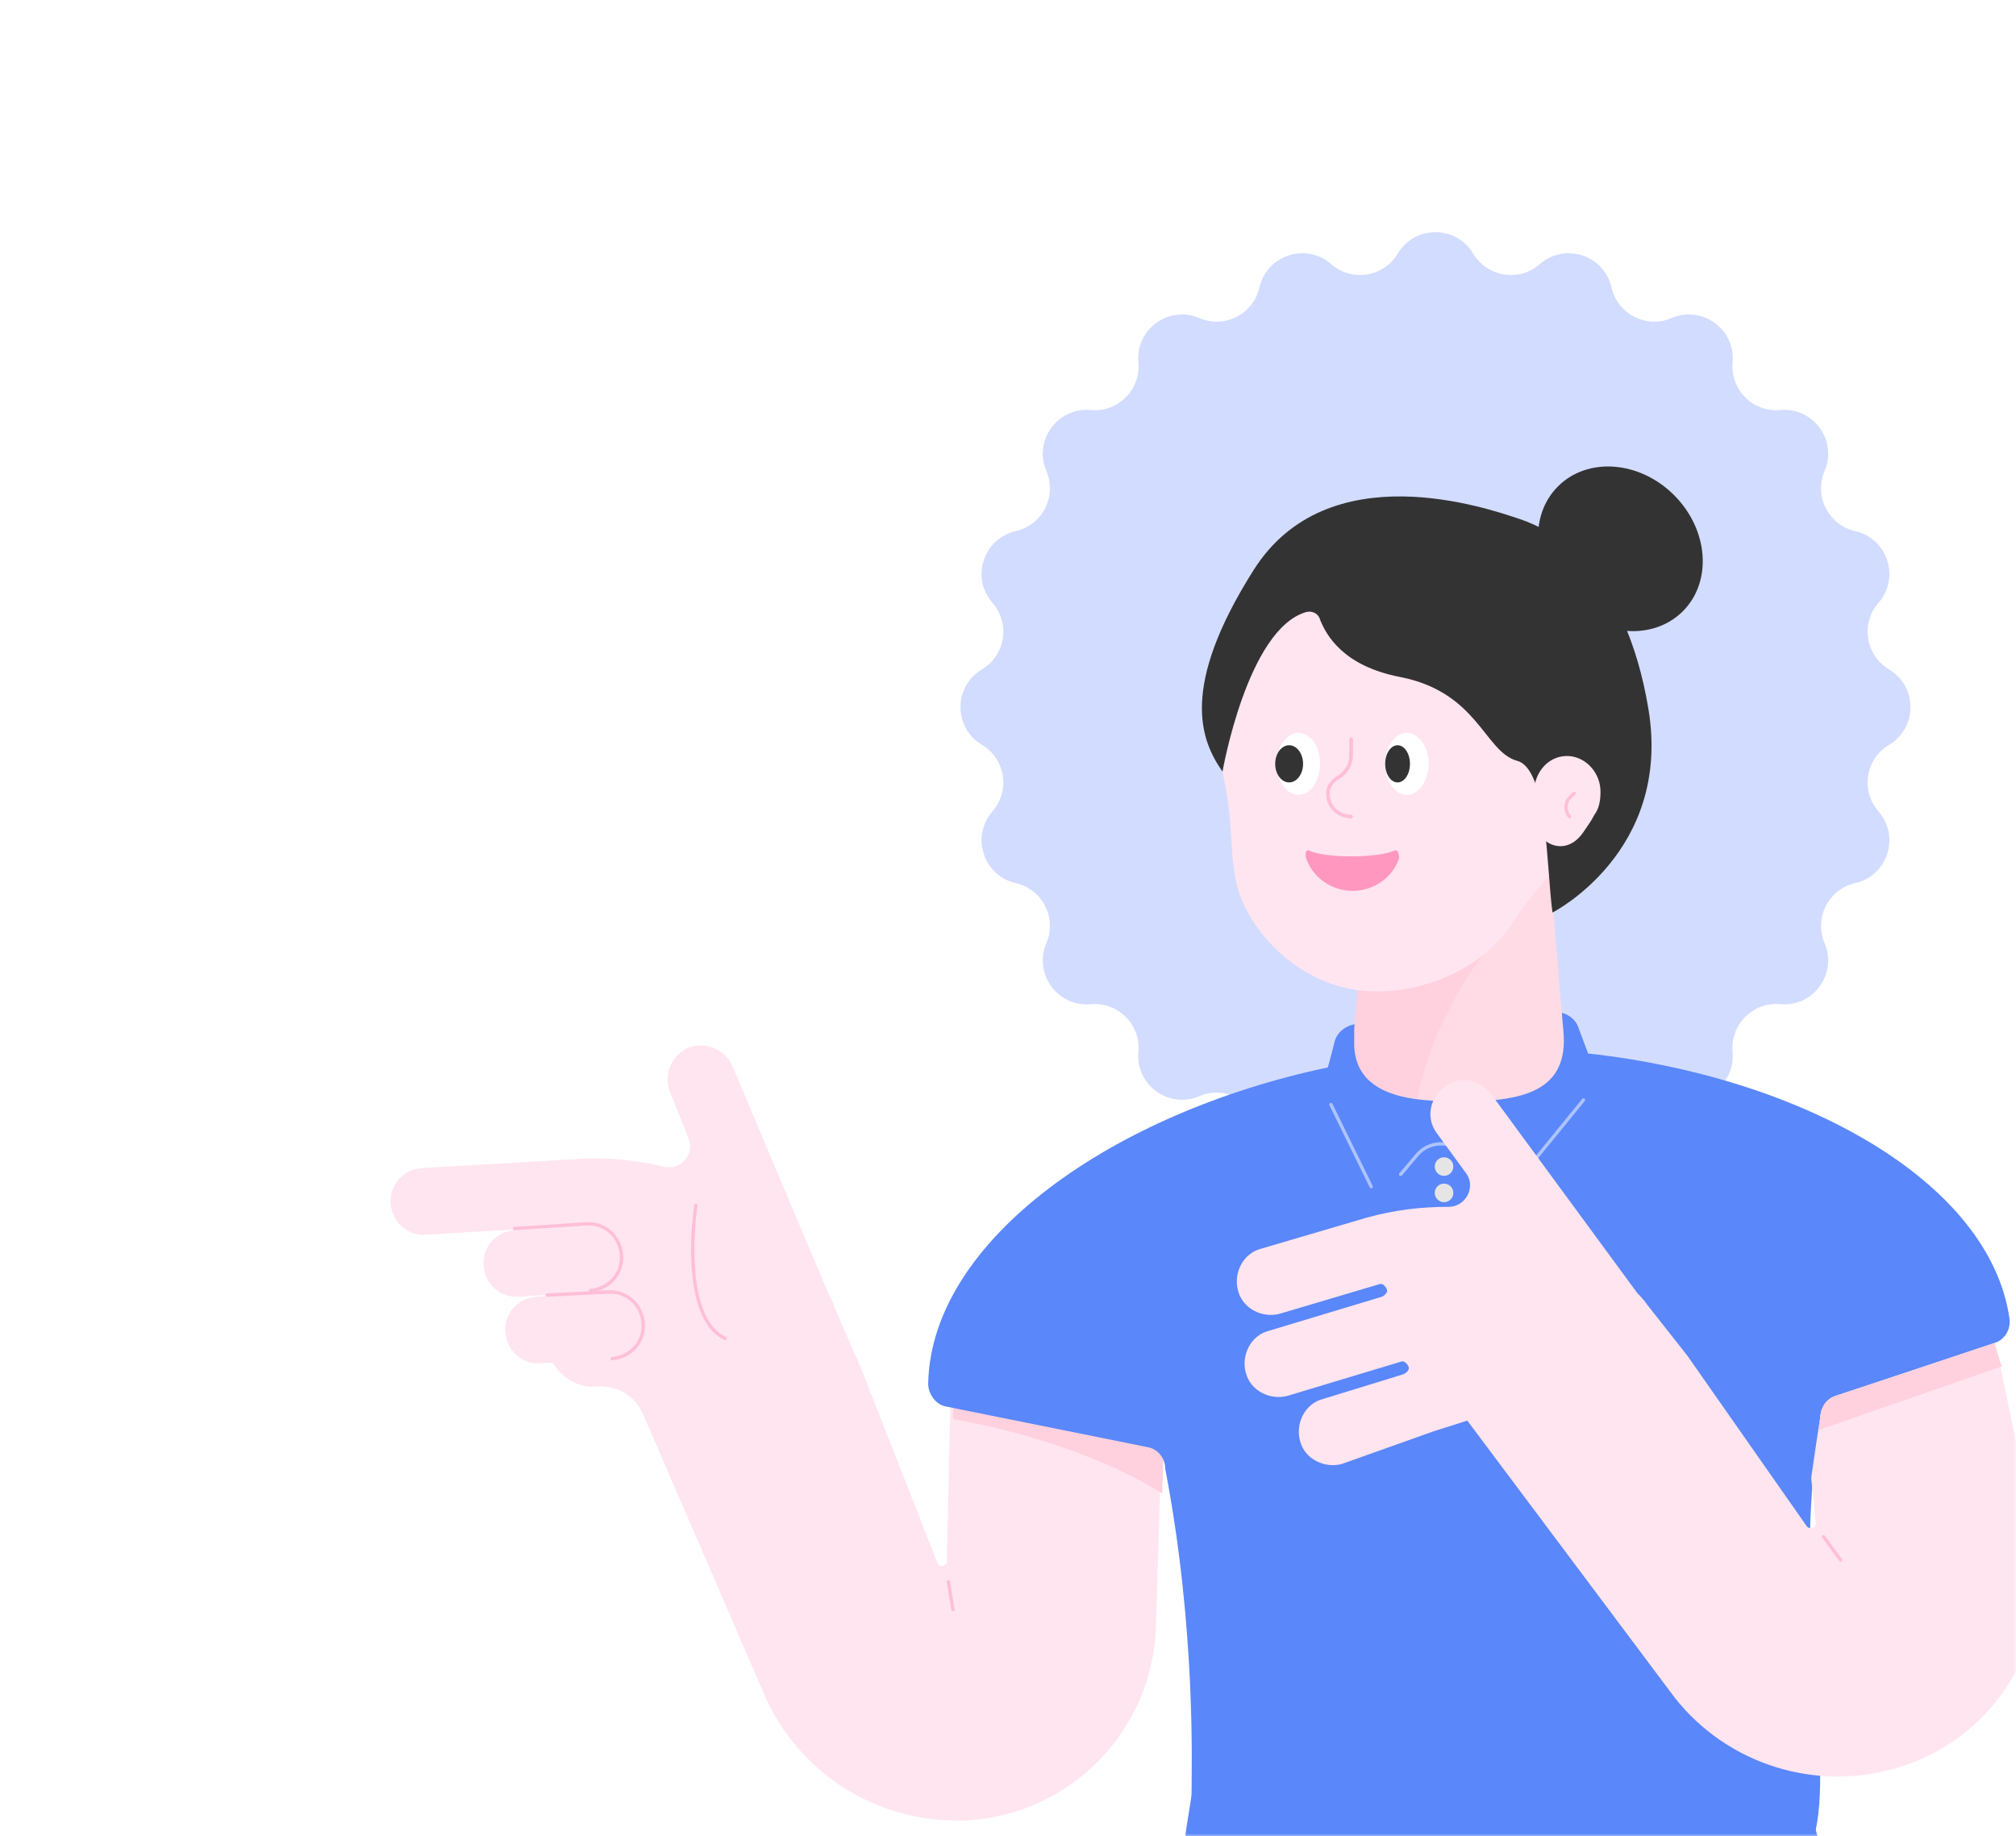 <svg width="382" height="348" viewBox="0 0 382 348" fill="none" xmlns="http://www.w3.org/2000/svg">
<mask id="mask0" mask-type="alpha" maskUnits="userSpaceOnUse" x="0" y="0" width="382" height="348">
<path d="M382 348L3.05176e-05 348L2.19259e-06 24C1.03382e-06 10.745 10.745 2.02057e-06 24 8.61793e-07L358 -2.83374e-05C371.255 -2.94962e-05 382 10.745 382 24L382 348Z" fill="#646EDC"/>
</mask>
<g mask="url(#mask0)">
<g filter="url(#filter0_d)">
<path d="M264.857 44.057C268.083 38.648 275.917 38.648 279.143 44.057V44.057C281.803 48.518 287.856 49.476 291.764 46.056V46.056C296.504 41.908 303.955 44.329 305.352 50.471V50.471C306.503 55.535 311.963 58.317 316.737 56.272V56.272C322.526 53.792 328.865 58.397 328.295 64.669V64.669C327.825 69.842 332.158 74.175 337.33 73.705V73.705C343.603 73.135 348.208 79.474 345.728 85.263V85.263C343.683 90.037 346.465 95.497 351.529 96.648V96.648C357.671 98.045 360.092 105.496 355.944 110.236V110.236C352.524 114.144 353.482 120.197 357.943 122.857V122.857C363.352 126.083 363.352 133.917 357.943 137.143V137.143C353.482 139.803 352.524 145.856 355.944 149.764V149.764C360.092 154.504 357.671 161.955 351.529 163.352V163.352C346.465 164.503 343.683 169.963 345.728 174.737V174.737C348.208 180.526 343.603 186.865 337.33 186.295V186.295C332.158 185.825 327.825 190.158 328.295 195.33V195.33C328.865 201.603 322.526 206.208 316.737 203.728V203.728C311.963 201.683 306.503 204.465 305.352 209.529V209.529C303.955 215.671 296.504 218.092 291.764 213.944V213.944C287.856 210.524 281.803 211.482 279.143 215.943V215.943C275.917 221.352 268.083 221.352 264.857 215.943V215.943C262.197 211.482 256.144 210.524 252.236 213.944V213.944C247.496 218.092 240.045 215.671 238.648 209.529V209.529C237.497 204.465 232.037 201.683 227.263 203.728V203.728C221.474 206.208 215.135 201.603 215.705 195.33V195.33C216.175 190.158 211.842 185.825 206.67 186.295V186.295C200.397 186.865 195.792 180.526 198.272 174.737V174.737C200.317 169.963 197.535 164.503 192.471 163.352V163.352C186.329 161.955 183.908 154.504 188.056 149.764V149.764C191.476 145.856 190.518 139.803 186.057 137.143V137.143C180.648 133.917 180.648 126.083 186.057 122.857V122.857C190.518 120.197 191.476 114.144 188.056 110.236V110.236C183.908 105.496 186.329 98.045 192.471 96.648V96.648C197.535 95.497 200.317 90.037 198.272 85.263V85.263C195.792 79.474 200.397 73.135 206.67 73.705V73.705C211.842 74.175 216.175 69.842 215.705 64.669V64.669C215.135 58.397 221.474 53.792 227.263 56.272V56.272C232.037 58.317 237.497 55.535 238.648 50.471V50.471C240.045 44.329 247.496 41.908 252.236 46.056V46.056C256.144 49.476 262.197 48.518 264.857 44.057V44.057Z" fill="#D2DCFF"/>
<path d="M105.137 228.515L80.773 229.983C77.251 230.277 74.316 227.635 74.022 224.112C73.729 220.59 76.371 217.655 79.893 217.361L110.127 215.6C115.41 215.307 120.694 215.894 125.684 217.068C128.913 217.948 131.848 214.719 130.38 211.491L126.858 202.685C125.684 199.456 127.445 195.64 130.674 194.466C133.903 193.292 137.719 195.053 138.893 198.282L157.092 241.431C157.679 242.311 157.972 243.192 158.266 244.073L163.256 255.52L177.639 292.212C177.932 293.092 179.4 292.799 179.4 291.918L180.281 253.759L220.495 256.694L219.027 304.247C218.44 323.913 202.883 339.764 183.51 340.938C167.365 341.819 152.395 333.013 145.35 318.336L121.868 264.033C120.4 260.51 116.878 258.456 113.062 258.749C110.127 259.043 107.191 257.575 105.43 255.227L101.321 249.943L108.659 244.366L105.137 228.515Z" fill="#FFE5EF"/>
<path d="M111.888 240.846L98.385 241.726C94.863 242.02 91.928 239.378 91.634 235.856C91.341 232.333 93.982 229.398 97.505 229.104L111.007 228.224C114.53 227.93 117.465 230.572 117.758 234.094C118.052 237.617 115.41 240.552 111.888 240.846Z" fill="#FFE5EF"/>
<path d="M115.997 253.467L102.495 254.347C98.972 254.641 96.037 251.999 95.743 248.477C95.45 244.954 98.092 242.019 101.614 241.725L115.117 240.845C118.639 240.551 121.574 243.193 121.868 246.715C122.161 250.238 119.52 253.173 115.997 253.467Z" fill="#FFE5EF"/>
<path d="M97.505 228.809L111.007 227.928C114.53 227.635 117.465 230.276 117.758 233.799C118.052 237.321 115.41 240.256 111.888 240.55" stroke="#FFBED7" stroke-width="0.63" stroke-miterlimit="10" stroke-linecap="round" stroke-linejoin="round"/>
<path d="M103.669 241.432L115.117 240.845C118.639 240.551 121.574 243.193 121.868 246.715C122.161 250.238 119.52 253.173 115.997 253.467" stroke="#FFBED7" stroke-width="0.63" stroke-miterlimit="10" stroke-linecap="round" stroke-linejoin="round"/>
<path d="M131.848 224.406C131.848 224.406 128.619 245.54 137.425 249.649" stroke="#FFBED7" stroke-width="0.63" stroke-miterlimit="10" stroke-linecap="round" stroke-linejoin="round"/>
<path d="M179.693 295.737L180.574 301.02" stroke="#FFBED7" stroke-width="0.63" stroke-miterlimit="10" stroke-linecap="round" stroke-linejoin="round"/>
<path d="M180.868 253.465L221.082 256.4L220.201 279.002C210.515 272.838 195.544 267.554 180.574 264.913L180.868 253.465Z" fill="#FFD0DD"/>
<path d="M251.609 198.281L252.783 193.878C253.076 191.824 254.837 190.356 256.892 190.062L294.464 187.714C296.519 187.714 298.574 188.888 299.161 190.943L300.922 195.64C341.136 200.043 376.947 219.709 380.762 245.833C381.056 247.888 379.882 249.943 377.827 250.53L347.887 260.51C346.126 261.097 345.245 262.565 344.952 264.032L344.658 266.968C339.668 298.963 347.3 326.848 344.071 342.699C344.365 344.754 346.713 348.276 342.31 347.982H237.226C234.263 347.982 230.263 347.982 227.539 347.982C227.245 347.982 226.952 347.982 226.952 347.982C223.43 347.102 224.31 345.634 224.604 344.167C224.604 342.992 225.778 336.828 225.778 335.948C225.778 331.251 226.658 304.833 220.788 274.306C220.788 272.251 219.32 270.49 217.265 270.197L179.4 262.565C177.345 262.271 175.877 260.217 175.877 258.162C176.465 230.863 211.101 206.794 251.609 198.281Z" fill="#5A87FA"/>
<path d="M273.623 218.829C274.596 218.829 275.385 218.04 275.385 217.067C275.385 216.095 274.596 215.306 273.623 215.306C272.651 215.306 271.862 216.095 271.862 217.067C271.862 218.04 272.651 218.829 273.623 218.829Z" fill="#E5E5E5"/>
<path d="M273.623 223.819C274.596 223.819 275.385 223.031 275.385 222.058C275.385 221.085 274.596 220.297 273.623 220.297C272.651 220.297 271.862 221.085 271.862 222.058C271.862 223.031 272.651 223.819 273.623 223.819Z" fill="#E5E5E5"/>
<path opacity="0.5" d="M252.196 205.326L259.828 220.883" stroke="white" stroke-width="0.63" stroke-miterlimit="10" stroke-linecap="round" stroke-linejoin="round"/>
<path opacity="0.5" d="M265.405 218.537L268.634 214.721C270.688 212.373 274.504 212.079 277.146 214.134L284.484 220.592C285.365 221.179 286.539 221.179 287.126 220.298L300.042 204.448" stroke="white" stroke-width="0.63" stroke-miterlimit="10" stroke-linecap="round" stroke-linejoin="round"/>
<path d="M292.996 152.784H259.827L256.892 191.237C255.424 202.978 264.817 204.739 276.559 204.739C288.3 204.739 297.399 202.978 296.225 191.237L292.996 152.784Z" fill="#FFDBE5"/>
<path d="M285.365 172.45C279.201 177.44 270.688 191.823 268.634 204.151C261.882 203.271 256.892 200.922 256.599 194.171C256.599 192.997 256.599 191.823 256.599 191.236V190.942L258.066 173.331L285.365 172.45Z" fill="#FFD0DD"/>
<path d="M230.474 132.53C230.474 110.809 248.673 93.49 270.395 94.371C289.768 95.252 305.618 111.396 306.499 130.769C306.793 139.575 304.151 148.087 299.454 154.545C295.345 160.416 290.355 164.819 286.539 170.983C280.375 180.669 266.285 185.659 255.425 183.311C244.27 180.963 236.051 171.276 234.29 163.351C233.41 159.829 233.41 155.426 233.116 152.197C232.823 146.326 231.061 140.749 230.474 134.585C230.474 133.998 230.474 133.411 230.474 132.53Z" fill="#FFE5EF"/>
<path d="M294.171 168.928C294.171 168.928 316.773 157.48 312.37 130.475C307.967 103.764 294.171 96.425 288.007 94.371C281.842 92.316 251.609 81.749 237.519 104.057C223.43 126.366 227.539 136.346 231.648 142.216C231.648 142.216 236.345 115.211 247.499 111.983C248.673 111.689 249.847 112.276 250.141 113.45C251.315 116.386 254.544 122.256 265.405 124.311C280.081 127.246 281.255 138.4 287.419 140.162C293.29 141.629 292.997 160.415 294.171 168.928Z" fill="#333333"/>
<path d="M290.648 146.326C290.648 142.217 293.584 138.988 297.4 139.281C300.628 139.575 303.27 142.51 303.27 146.033C303.27 147.794 302.977 149.262 302.096 150.436C301.509 151.61 300.628 152.784 300.041 153.665C298.867 155.426 297.106 156.6 295.051 156.306C292.997 156.013 291.235 154.252 290.942 151.903C290.942 151.316 290.648 150.729 290.942 150.142C290.942 148.968 290.942 147.794 290.942 146.62C290.648 146.62 290.648 146.62 290.648 146.326Z" fill="#FFE5EF"/>
<path d="M318.873 111.832C324.49 106.215 323.746 96.365 317.213 89.831C310.679 83.297 300.828 82.553 295.212 88.17C289.595 93.787 290.338 103.637 296.872 110.171C303.406 116.705 313.256 117.448 318.873 111.832Z" fill="#333333"/>
<path d="M246.032 146.62C248.301 146.62 250.141 143.991 250.141 140.749C250.141 137.507 248.301 134.879 246.032 134.879C243.762 134.879 241.922 137.507 241.922 140.749C241.922 143.991 243.762 146.62 246.032 146.62Z" fill="white"/>
<path d="M266.579 146.62C268.848 146.62 270.688 143.991 270.688 140.749C270.688 137.507 268.848 134.879 266.579 134.879C264.309 134.879 262.469 137.507 262.469 140.749C262.469 143.991 264.309 146.62 266.579 146.62Z" fill="white"/>
<path d="M244.27 144.271C245.729 144.271 246.912 142.694 246.912 140.749C246.912 138.803 245.729 137.226 244.27 137.226C242.811 137.226 241.629 138.803 241.629 140.749C241.629 142.694 242.811 144.271 244.27 144.271Z" fill="#333333"/>
<path d="M264.818 144.271C266.115 144.271 267.166 142.694 267.166 140.749C267.166 138.803 266.115 137.226 264.818 137.226C263.521 137.226 262.469 138.803 262.469 140.749C262.469 142.694 263.521 144.271 264.818 144.271Z" fill="#333333"/>
<path d="M264.23 157.187C261.002 158.655 251.021 158.655 248.086 157.187C247.499 156.894 247.206 157.775 247.499 158.655C248.673 162.177 252.196 164.819 256.305 164.819C260.414 164.819 263.937 162.177 265.111 158.655C265.111 157.775 264.817 156.894 264.23 157.187Z" fill="#FF97BF"/>
<path d="M298.28 146.326L297.399 147.207C296.519 148.087 296.519 149.848 297.399 150.729" stroke="#FFBED7" stroke-width="0.63" stroke-miterlimit="10" stroke-linecap="round" stroke-linejoin="round"/>
<path d="M256.012 150.729C253.663 150.729 251.609 148.968 251.609 146.326C251.609 144.858 252.783 143.684 253.957 143.097C255.131 142.217 256.012 140.749 256.012 139.281V136.052" stroke="#FFBED7" stroke-width="0.63" stroke-miterlimit="10" stroke-linecap="round" stroke-linejoin="round"/>
<path d="M256.012 150.729C253.663 150.729 251.609 148.968 251.609 146.326C251.609 144.858 252.783 143.684 253.957 143.097C255.131 142.217 256.012 140.749 256.012 139.281V136.052" stroke="#FFBED7" stroke-width="0.63" stroke-miterlimit="10" stroke-linecap="round" stroke-linejoin="round"/>
<path d="M343.191 276.067L344.071 284.286C344.365 285.46 342.897 286.047 342.31 285.167L319.708 252.878L312.076 243.192C311.489 242.311 310.902 241.724 310.315 241.137L282.723 203.565C280.668 200.63 276.852 199.749 273.917 201.804C270.982 203.858 270.101 207.674 272.156 210.61L277.733 218.241C279.788 220.883 277.733 224.699 274.504 224.699C269.221 224.699 264.231 225.286 258.947 226.754L238.987 232.624C235.464 233.505 233.703 237.321 234.584 240.55C235.464 244.072 239.28 245.833 242.509 244.953L261.295 239.376C261.882 239.082 262.469 239.669 262.763 240.256C263.056 240.843 262.469 241.43 261.882 241.724L240.455 248.182C236.932 249.062 235.171 252.878 236.052 256.107C236.932 259.629 240.748 261.391 243.977 260.51L265.405 254.052C265.992 253.759 266.579 254.346 266.872 254.933C267.166 255.52 266.579 256.107 265.992 256.401L250.728 261.097C247.206 261.978 245.445 265.794 246.325 269.022C247.206 272.545 251.022 274.306 254.251 273.425L271.569 267.261L278.027 265.206L317.36 317.749C327.34 330.37 344.071 335.654 359.628 330.957C378.414 325.38 389.569 306.301 385.753 287.221L378.121 250.53L347.887 260.51C347.887 260.51 345.245 261.097 344.952 264.326C344.365 267.848 343.191 276.067 343.191 276.067Z" fill="#FFE5EF"/>
<path d="M345.539 287.221L348.768 291.624" stroke="#FFBED7" stroke-width="0.63" stroke-miterlimit="10" stroke-linecap="round" stroke-linejoin="round"/>
<path d="M377.827 250.53L347.887 260.51C347.887 260.51 345.245 261.097 344.952 264.326C344.952 264.913 344.658 266.087 344.658 266.968L379.295 254.933L377.827 250.53Z" fill="#FFD0DD"/>
</g>
</g>
<defs>
<filter id="filter0_d" x="58" y="28" width="344.498" height="340" filterUnits="userSpaceOnUse" color-interpolation-filters="sRGB">
<feFlood flood-opacity="0" result="BackgroundImageFix"/>
<feColorMatrix in="SourceAlpha" type="matrix" values="0 0 0 0 0 0 0 0 0 0 0 0 0 0 0 0 0 0 127 0"/>
<feOffset dy="4"/>
<feGaussianBlur stdDeviation="8"/>
<feColorMatrix type="matrix" values="0 0 0 0 0 0 0 0 0 0 0 0 0 0 0 0 0 0 0.08 0"/>
<feBlend mode="normal" in2="BackgroundImageFix" result="effect1_dropShadow"/>
<feBlend mode="normal" in="SourceGraphic" in2="effect1_dropShadow" result="shape"/>
</filter>
</defs>
</svg>
